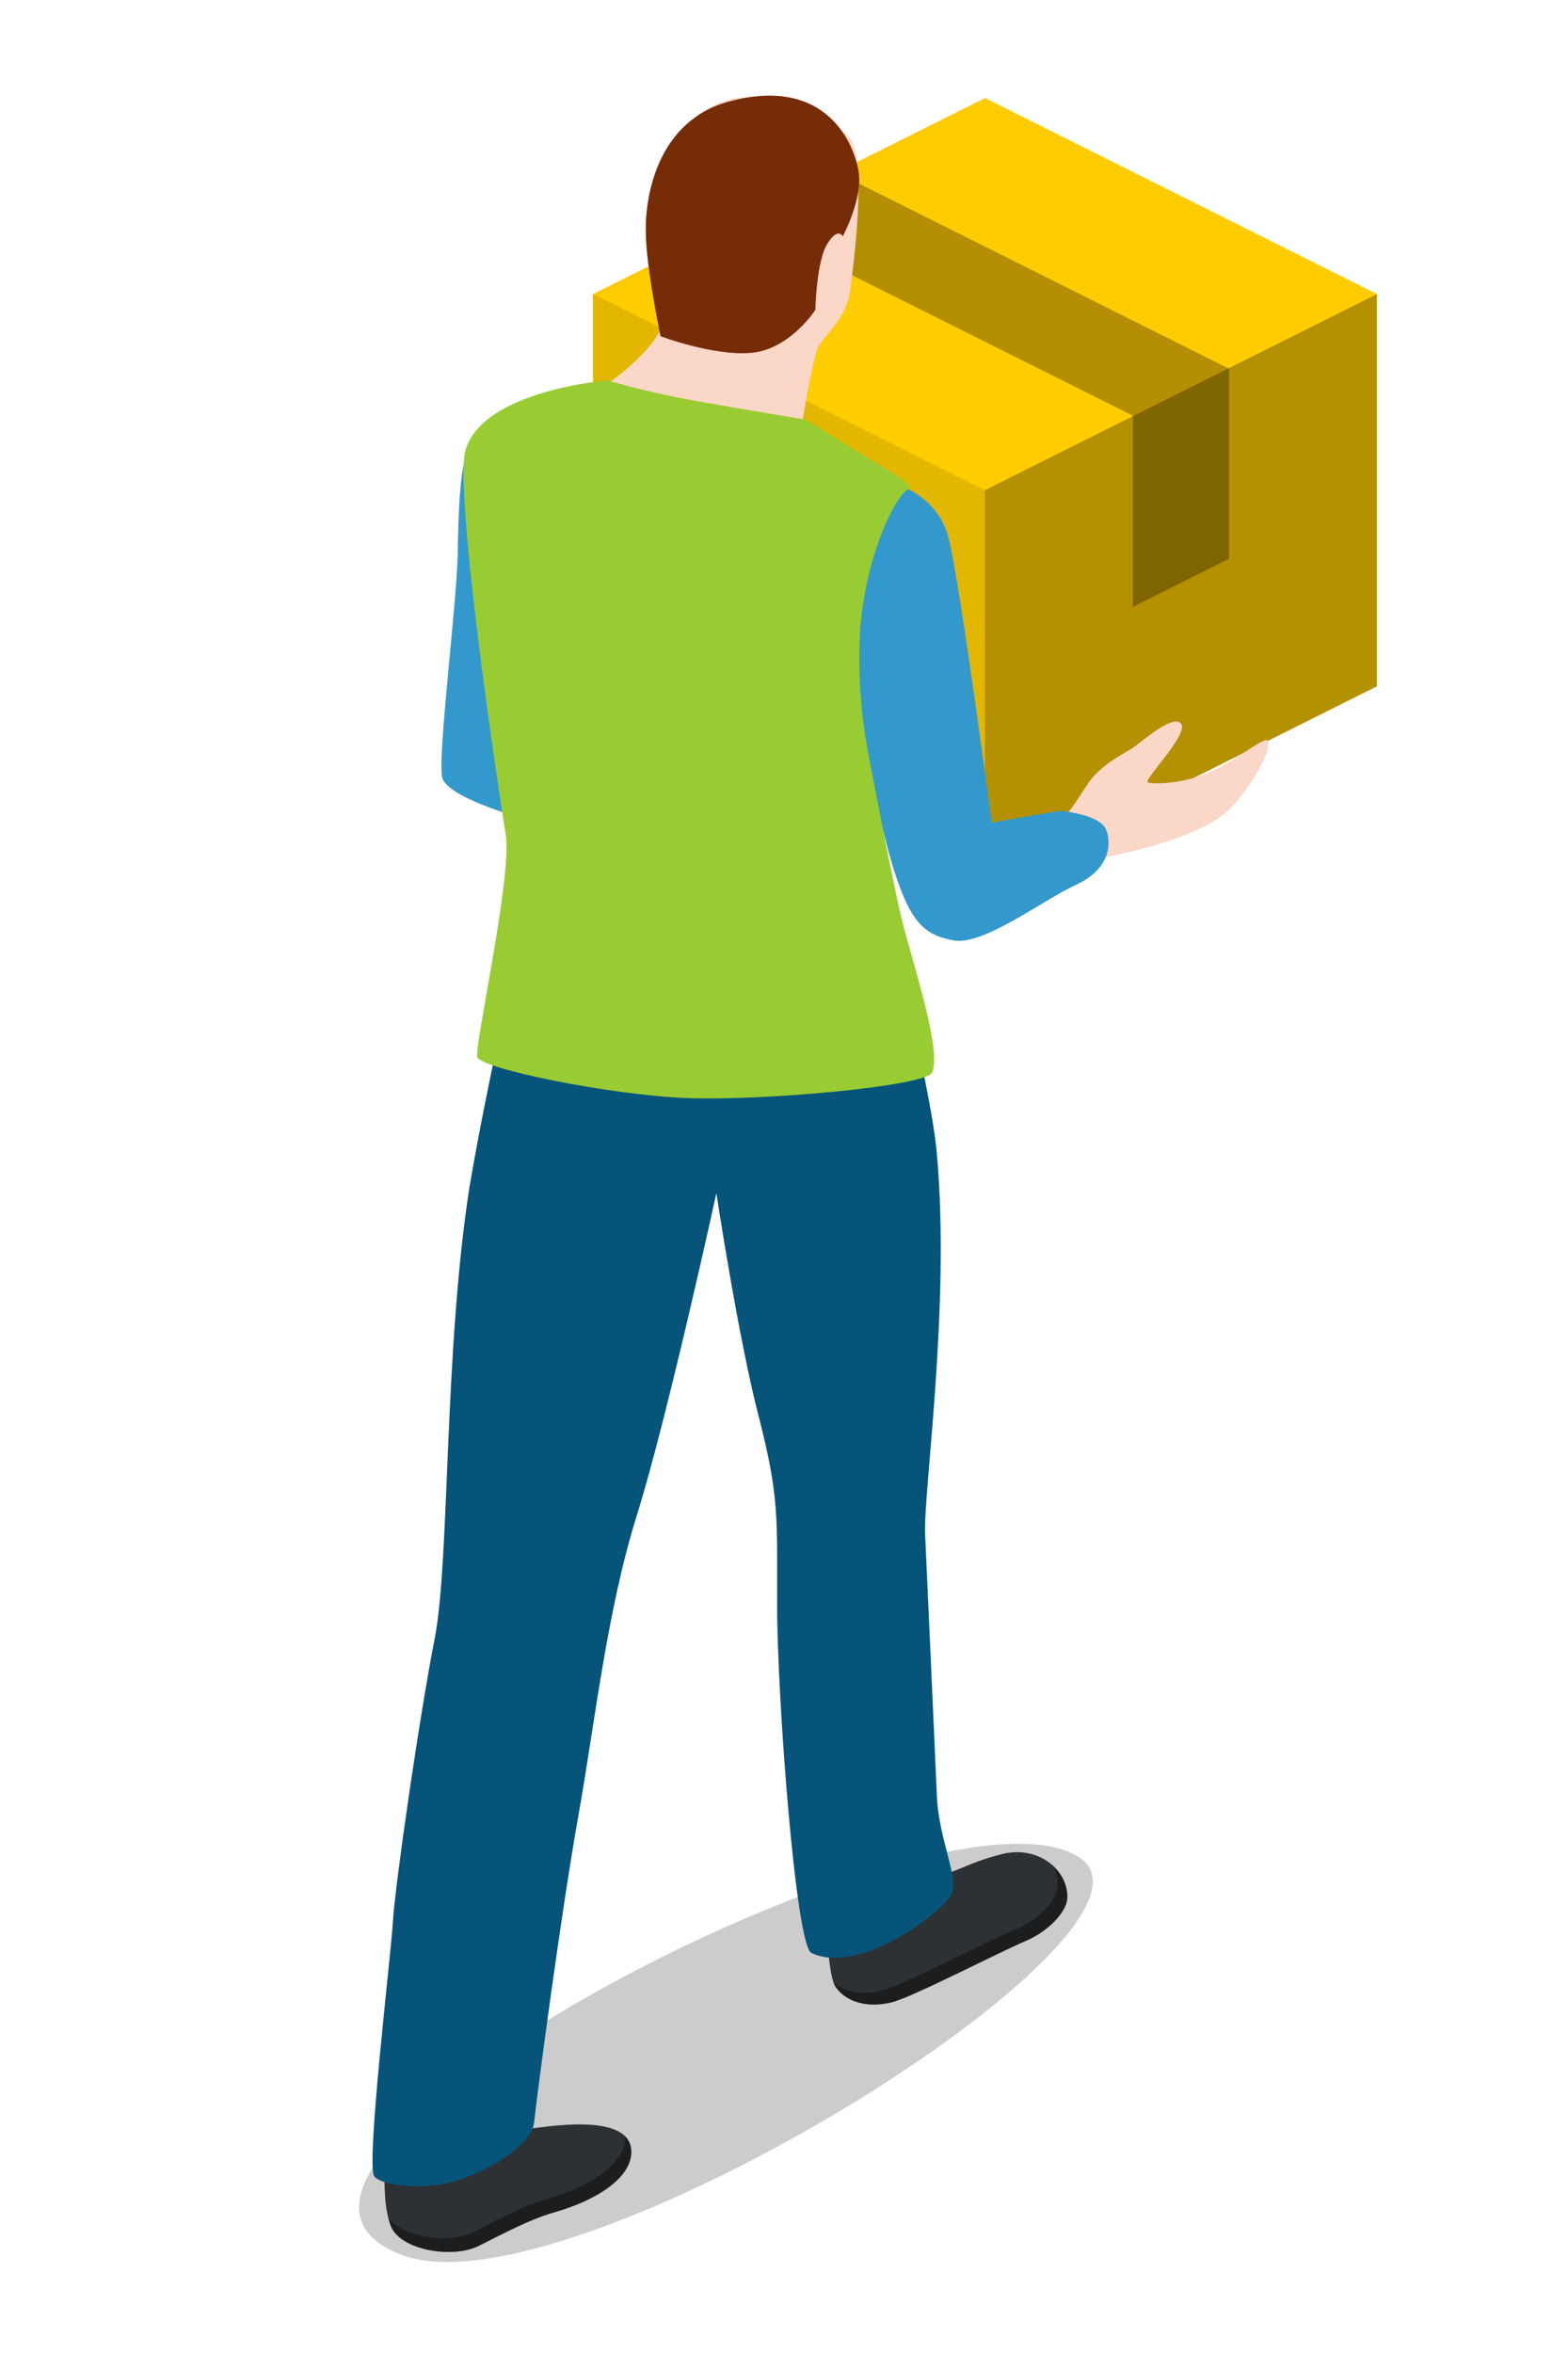 <?xml version="1.0" encoding="utf-8"?>
<!-- Generator: Adobe Illustrator 18.1.0, SVG Export Plug-In . SVG Version: 6.00 Build 0)  -->
<svg version="1.1" id="Layer_1" xmlns="http://www.w3.org/2000/svg" xmlns:xlink="http://www.w3.org/1999/xlink" x="0px" y="0px"
	 viewBox="0 0 160 240" enable-background="new 0 0 160 240" xml:space="preserve">
<g>
	<polygon fill="#FFCC00" points="60.5,30 60.5,70 100.5,90 140.5,70 140.5,30 100.5,10 	"/>
	<polygon opacity="0.11" points="100.5,90 60.5,70 60.5,30 100.5,50 	"/>
	<polygon opacity="0.3" points="85.4,17.6 75.6,22.4 115.6,42.4 115.6,61.9 125.4,57 125.4,37.6 	"/>
	<polygon opacity="0.29" points="100.5,90 140.5,70 140.5,30 100.5,50 	"/>
</g>
<g>
	<path fill="#FBD7C7" d="M112.9,87.4c0,0,9.7-1.7,12.8-5.1c3.1-3.4,4.4-7.1,3.4-6.8c-1,0.3-3.3,2.3-6,3.4c-2.7,1.1-5.6,1.1-6,0.9
		c-0.4-0.3,4.3-5,3.4-6c-0.9-1-4.1,2-5.1,2.6c-1,0.6-3.1,1.7-4.3,3.4c-1.4,2.1-2.1,3.4-3.4,4.3L112.9,87.4z"/>
	<path opacity="0.2" d="M41,230c17,6.5,80.4-32.9,69.2-40.5C96,179.9,17.5,221.1,41,230z"/>
	<path fill="#2D3134" d="M40.1,213.9c-0.6,2.9-1.5,10-0.2,13.2c1,2.4,6.2,3.3,8.9,2c2.6-1.3,5.2-2.7,7.6-3.4c5-1.4,8.3-3.9,8-6.5
		c-0.4-3.9-9.4-2.1-10.3-2.1c-0.9,0-1.2-2.4-1.2-2.4L40.1,213.9z"/>
	<path opacity="0.4" d="M64.4,219.1c-0.1-0.5-0.3-0.9-0.6-1.2c0.1,2.5-3.1,5-8,6.4c-2.3,0.6-5,2.1-7.6,3.4c-2.4,1.2-7.1,0.5-8.6-1.5
		c0.1,0.3,0.2,0.6,0.3,0.9c1,2.4,6.2,3.3,8.9,2c2.6-1.3,5.2-2.7,7.6-3.4C61.4,224.3,64.7,221.7,64.4,219.1z"/>
	<path fill="#2D3134" d="M84.6,193.9c-0.2,1.4-0.3,7.3,0.7,8.8c1.2,1.7,3.6,2.1,5.8,1.5c2.2-0.6,11.1-5.2,13.5-6.2
		c2.4-1,4.2-3,4.3-4.3c0.2-2.9-2.9-5.5-6.6-4.6c-3.7,0.9-5.2,2.2-6.2,1.9c-1-0.3-1.2-1.2-1.2-1.2L84.6,193.9z"/>
	<path opacity="0.4" d="M107.5,190.4c0.3,0.6,0.5,1.3,0.4,2.1c-0.1,1.3-1.8,3.3-4.3,4.3s-11.3,5.6-13.5,6.2
		c-1.8,0.5-3.8,0.3-5.1-0.8c0.1,0.2,0.2,0.4,0.3,0.5c1.2,1.7,3.6,2.1,5.8,1.5c2.2-0.6,11.1-5.2,13.5-6.2c2.4-1,4.2-3,4.3-4.3
		C109,192.5,108.4,191.3,107.5,190.4z"/>
	<path fill="#06547A" d="M53.9,93c0,0,9.5,1.5,16.6,1.5s19.7-2.3,19.7-2.3s4.8,18.5,5.4,25.5c1.4,15.6-1.4,34.5-1.2,38.8
		s1,22.1,1.2,26.7c0.2,4.6,2.4,8.5,1.4,10.2c-1,1.7-9.3,8.1-14.2,5.8c-1.6-0.7-3.5-26.1-3.5-35.4c0-9.3,0.2-11.2-1.9-19.4
		c-2.1-8.1-4.3-22.7-4.3-22.7s-5,22.9-8.1,32.8c-3.1,9.9-4.3,21.3-6,30.8c-1.7,9.5-4.2,28.3-4.5,31.2c-0.2,2-3.8,4.5-7.5,5.8
		c-3.5,1.2-7.9,0.7-8.8-0.3c-0.9-1,1.7-22.6,1.9-26.1s2.7-20.9,4.3-29c1.5-8.1,0.9-29,3.5-45.8C50.4,106.5,53.9,93,53.9,93z"/>
	<path fill="#FBD7C7" d="M62.2,39c0,0,6,3,9.5,3.5c3.4,0.6,10.2,0.4,10.2,0.4s1-6.3,1.6-7.5c0.6-1.2,2.8-2.9,3.2-5.5
		c0.4-2.7,1.8-13.6,0-15.8c-1.8-2.2-11.1-7.6-16.6-1.2s-2,17.1-2.4,19.7C67.4,35.3,62.2,39,62.2,39z"/>
	<path fill="#762C07" d="M67.4,34.3c0,0,6.2,2.3,9.9,1.6c3.6-0.7,5.9-4.3,5.9-4.3s0.1-4.9,1.2-6.7s1.6-0.8,1.6-0.8s2.1-3.9,1.6-6.7
		s-3.3-9.6-13-7.1c-7.6,1.9-8.8,9.9-8.7,13.4C65.9,27.1,67.4,34.3,67.4,34.3z"/>
	<path fill="#3399CC" d="M48.3,44.5c-1.4,2.2-1.5,7.1-1.6,12.1c-0.1,5-2,20-1.6,22.6c0.4,2.6,11.7,5.2,11.7,5.2L48.3,44.5z"/>
	<path fill="#3399CC" d="M89.1,49.7c1.2-1.2,6.5,0.4,7.7,5.2c1.2,4.8,4.4,29,4.4,29l6.9-1.2c0,0,4.2,0.3,4.8,2
		c0.6,1.7,0.1,4.1-3.2,5.6c-3.3,1.5-9.5,6.3-12.5,5.6c-3-0.6-4.5-1.8-6.5-8.9c-1.9-7.1-4.8-23-4.8-23L89.1,49.7z"/>
	<path fill="#99CC33" d="M62,38.8c0,0,4,1.2,8.5,2c4.4,0.8,11.7,2,11.7,2s5,3.1,6.5,4c2,1.2,4.8,2.8,4,3.1c-1.1,0.4-4,5.8-4.8,13
		s0.8,14.5,0.8,14.5s2.4,12.6,3.3,16.3c0.9,3.8,4.2,13.5,3.1,15.7c-0.7,1.4-17.2,2.9-25,2.6c-7.8-0.3-21.1-3-21.4-4.2
		c-0.3-1.2,3.6-18.5,2.9-22.7c-0.7-4.2-5.3-34.9-4.1-39.2C49.3,39.8,62,38.8,62,38.8z"/>
</g>
</svg>
